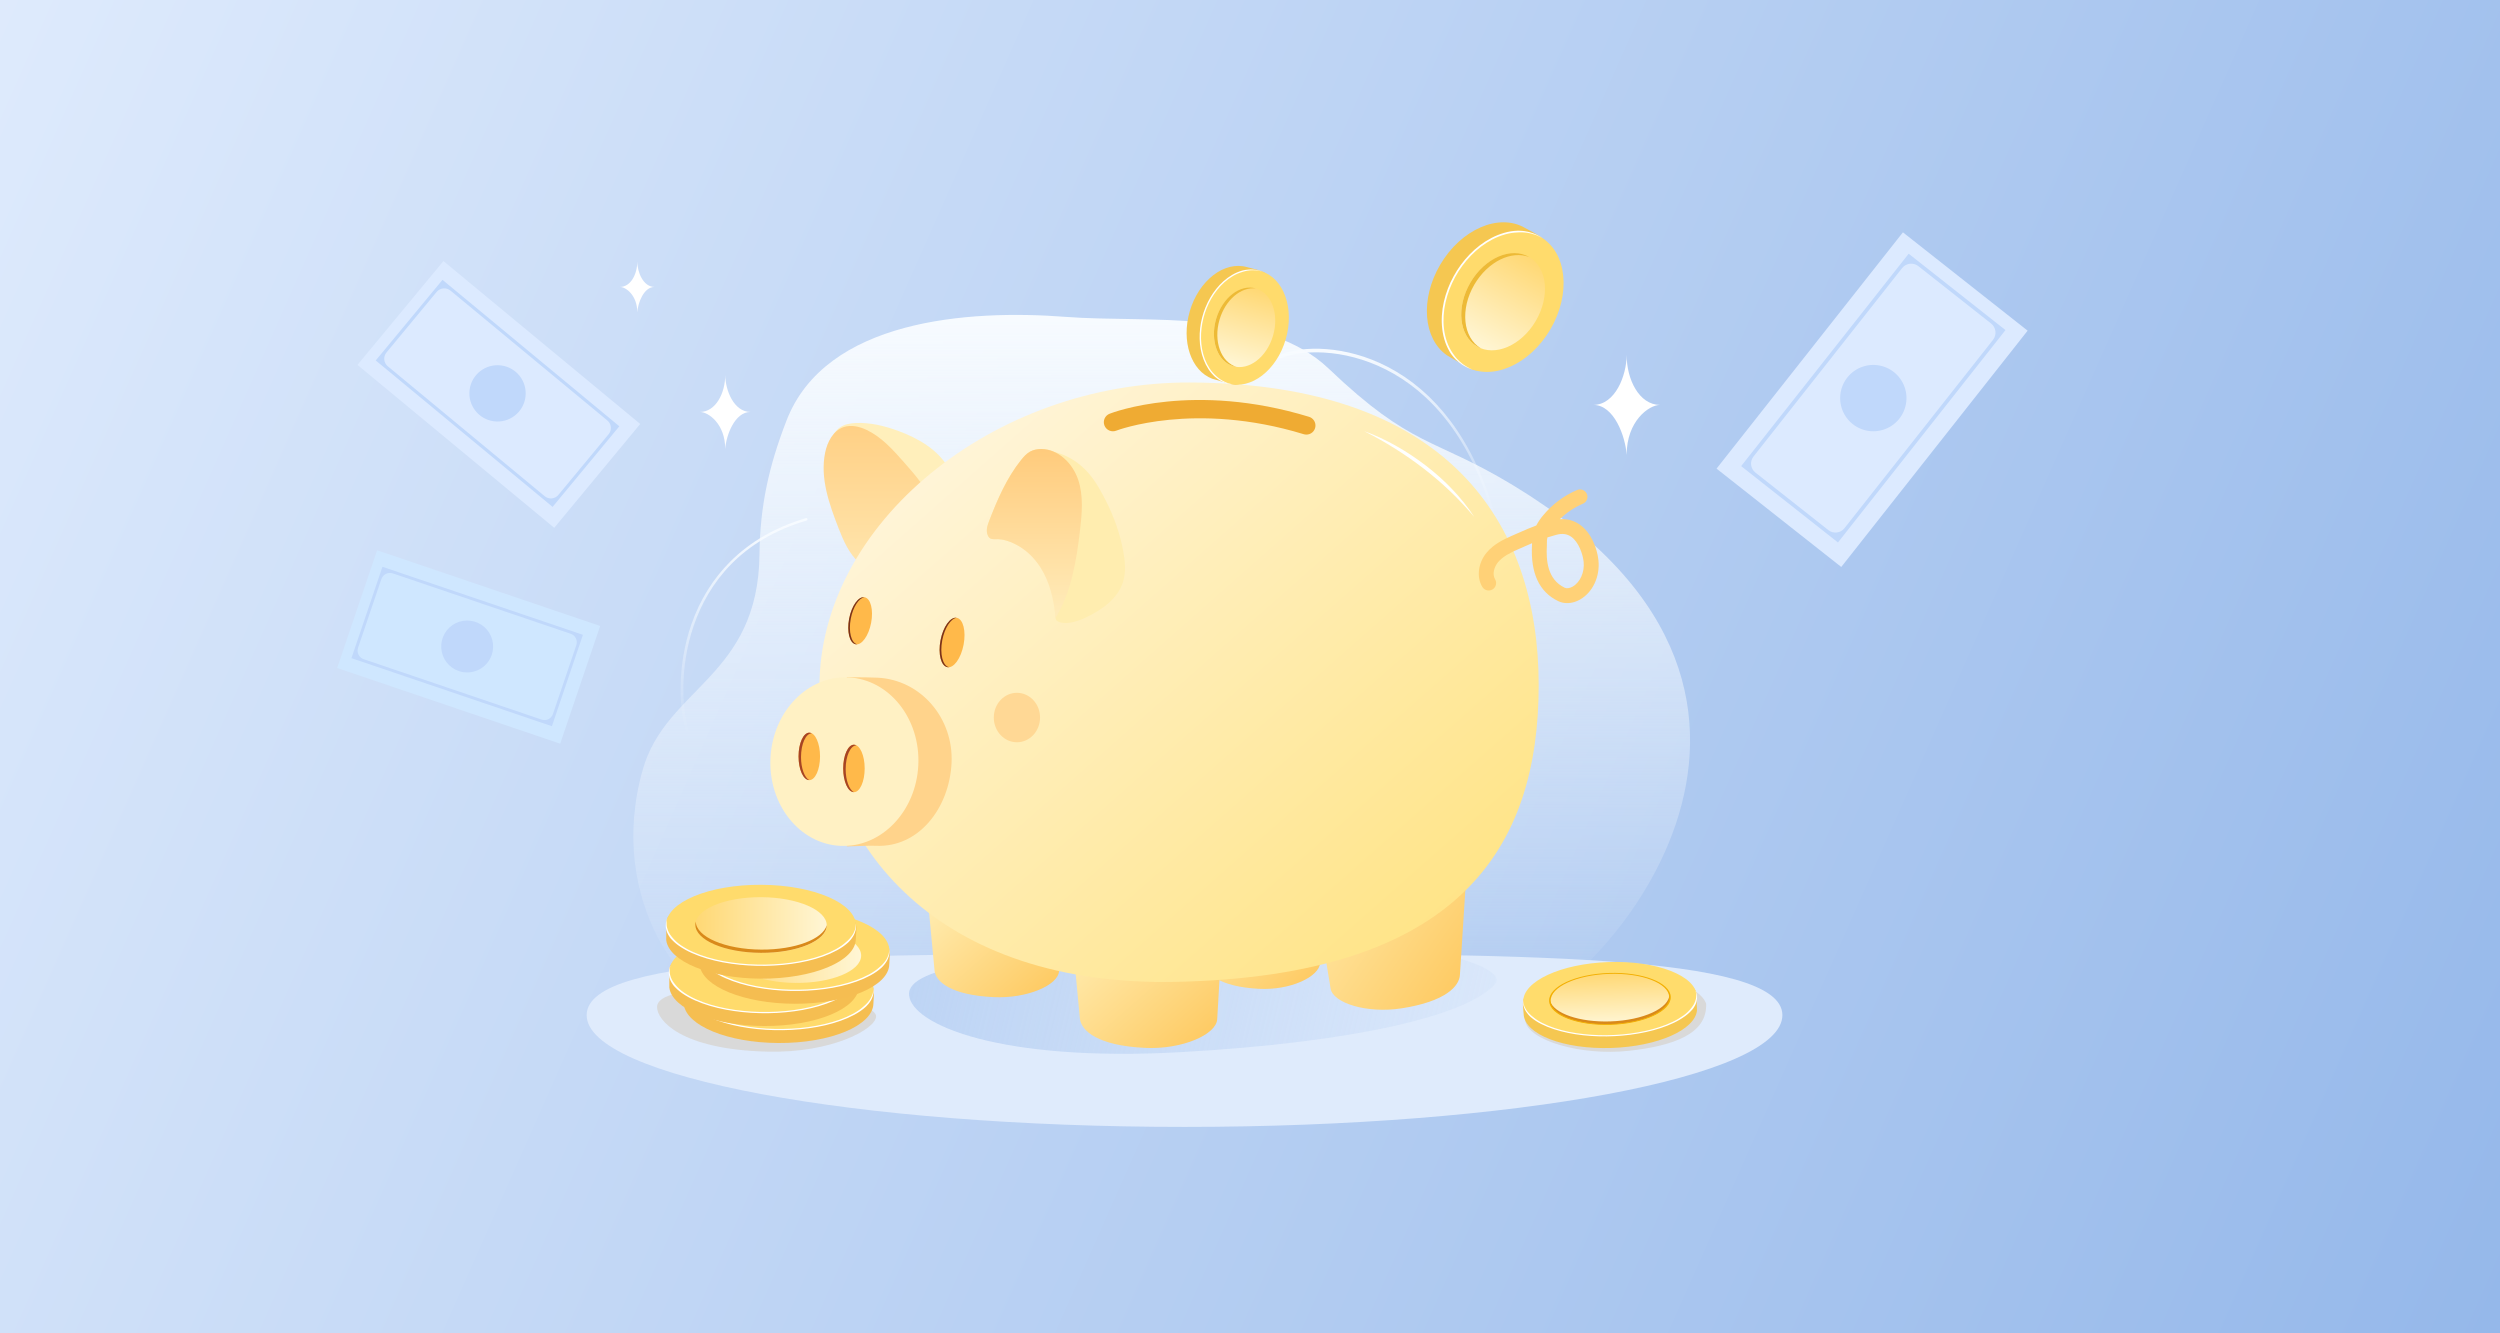 <svg width="375" height="200" viewBox="0 0 375 200" fill="none" xmlns="http://www.w3.org/2000/svg">
<rect width="375" height="200" fill="url(#paint0_linear_1102_3909)"/>
<path d="M276.188 85.046L257.483 70.293L277.151 45.356L277.151 45.355L285.439 34.849L304.143 49.601L288.67 69.22L276.188 85.046Z" fill="#DCEAFF"/>
<path d="M275.694 81.37L261.173 69.916L286.301 38.058L300.822 49.512L275.694 81.37ZM263.304 70.879L274.257 79.517C274.434 79.657 274.637 79.76 274.853 79.821C275.07 79.882 275.297 79.9 275.52 79.874C275.744 79.847 275.96 79.777 276.156 79.667C276.353 79.557 276.526 79.409 276.665 79.232L298.954 50.975C299.24 50.612 299.37 50.149 299.315 49.69C299.261 49.23 299.026 48.811 298.663 48.525L287.754 39.922C287.576 39.781 287.371 39.677 287.153 39.615C286.934 39.553 286.705 39.535 286.479 39.562C286.253 39.588 286.035 39.659 285.837 39.77C285.638 39.881 285.464 40.03 285.323 40.209L263.022 68.484C262.742 68.839 262.614 69.291 262.667 69.74C262.72 70.189 262.949 70.599 263.304 70.879Z" fill="#C0D8FB"/>
<path d="M277.09 56.633C277.7 55.861 278.524 55.286 279.461 54.982C280.397 54.678 281.402 54.659 282.349 54.926C283.296 55.194 284.142 55.736 284.781 56.484C285.42 57.233 285.823 58.154 285.938 59.131C286.054 60.109 285.877 61.098 285.43 61.975C284.983 62.852 284.286 63.576 283.427 64.057C282.568 64.537 281.586 64.753 280.605 64.675C279.624 64.598 278.688 64.231 277.915 63.621C276.879 62.804 276.21 61.609 276.055 60.298C275.901 58.988 276.273 57.669 277.09 56.633Z" fill="#C0D8FB"/>
<path d="M96.031 63.596L83.135 79.172L62.37 61.98L62.369 61.979L53.62 54.736L66.515 39.16L82.852 52.685L96.031 63.596Z" fill="#DCEAFF"/>
<path d="M92.901 63.941L82.889 76.033L56.36 54.069L66.373 41.976L92.901 63.941ZM83.75 74.244L91.3 65.125C91.422 64.978 91.514 64.808 91.57 64.626C91.627 64.443 91.646 64.251 91.629 64.061C91.611 63.871 91.555 63.686 91.466 63.517C91.377 63.348 91.255 63.198 91.108 63.077L67.577 43.594C67.274 43.344 66.884 43.224 66.493 43.261C66.102 43.298 65.742 43.488 65.491 43.791L57.971 52.874C57.848 53.023 57.755 53.194 57.699 53.378C57.642 53.563 57.622 53.756 57.64 53.948C57.658 54.141 57.714 54.327 57.804 54.498C57.894 54.668 58.017 54.819 58.166 54.942L81.711 74.436C82.007 74.681 82.388 74.798 82.77 74.762C83.152 74.726 83.505 74.54 83.75 74.244Z" fill="#C0D8FB"/>
<path d="M78.82 59.546C79.119 57.233 77.486 55.115 75.172 54.816C72.859 54.517 70.741 56.151 70.442 58.464C70.144 60.777 71.777 62.895 74.09 63.194C76.403 63.492 78.521 61.859 78.82 59.546Z" fill="#C0D8FB"/>
<path d="M90.021 93.898L84.029 111.554L60.491 103.566L60.49 103.566L50.573 100.2L56.564 82.544L75.083 88.829L90.021 93.898Z" fill="#CFE7FF"/>
<path d="M87.438 95.223L82.787 108.93L52.716 98.725L57.367 85.018L87.438 95.223ZM82.939 107.107L86.449 96.771C86.506 96.604 86.529 96.427 86.517 96.252C86.506 96.076 86.46 95.904 86.382 95.746C86.304 95.588 86.195 95.447 86.063 95.331C85.93 95.215 85.776 95.126 85.61 95.069L58.936 86.015C58.766 85.957 58.586 85.933 58.407 85.945C58.228 85.957 58.053 86.004 57.892 86.083C57.732 86.162 57.588 86.273 57.47 86.408C57.352 86.543 57.261 86.699 57.203 86.869L53.71 97.165C53.652 97.333 53.629 97.511 53.641 97.689C53.652 97.866 53.699 98.04 53.777 98.199C53.856 98.359 53.965 98.501 54.099 98.618C54.233 98.736 54.388 98.825 54.557 98.882L81.246 107.94C81.581 108.054 81.948 108.03 82.265 107.874C82.583 107.718 82.825 107.442 82.939 107.107Z" fill="#C0D8FB"/>
<path d="M68.825 100.662C68.096 100.415 67.456 99.957 66.987 99.346C66.517 98.735 66.24 97.999 66.189 97.23C66.138 96.462 66.317 95.695 66.701 95.028C67.086 94.361 67.66 93.822 68.351 93.481C69.042 93.14 69.818 93.012 70.582 93.112C71.346 93.212 72.062 93.537 72.642 94.044C73.221 94.552 73.637 95.22 73.837 95.964C74.036 96.708 74.011 97.495 73.763 98.224C73.599 98.709 73.341 99.156 73.004 99.54C72.667 99.925 72.258 100.24 71.799 100.466C71.341 100.692 70.842 100.826 70.332 100.86C69.822 100.893 69.31 100.826 68.825 100.662Z" fill="#C0D8FB"/>
<path d="M224.507 78.34C224.505 78.326 224.502 78.312 224.499 78.299C222.946 72.266 220.591 67.138 217.501 63.059C214.866 59.577 211.717 56.875 208.14 55.022C201.861 51.768 195.363 51.807 191.987 53.221C191.895 53.259 191.85 53.403 191.885 53.542C191.92 53.681 192.024 53.763 192.113 53.725C198.058 51.238 217.488 52.495 224.167 78.44C224.203 78.58 224.306 78.661 224.396 78.623C224.481 78.586 224.526 78.466 224.507 78.34Z" fill="url(#paint1_linear_1102_3909)"/>
<path d="M214.781 81.41C214.779 81.4 214.777 81.39 214.774 81.381C213.445 77.129 211.169 73.527 208.01 70.675C205.317 68.243 202.003 66.366 198.162 65.096C191.416 62.866 184.217 62.969 180.383 64.011C180.359 64.017 180.336 64.028 180.316 64.042C180.297 64.057 180.28 64.076 180.268 64.097C180.255 64.118 180.247 64.142 180.244 64.166C180.241 64.191 180.243 64.216 180.249 64.24C180.266 64.288 180.3 64.328 180.346 64.352C180.391 64.375 180.444 64.38 180.493 64.366C187.239 62.54 208.681 63.201 214.398 81.486C214.414 81.534 214.449 81.574 214.494 81.598C214.54 81.621 214.592 81.626 214.641 81.612C214.686 81.602 214.724 81.575 214.75 81.538C214.776 81.5 214.787 81.455 214.781 81.41Z" fill="url(#paint2_linear_1102_3909)"/>
<path d="M120.901 77.723C120.89 77.725 120.88 77.727 120.87 77.73C116.322 79.071 112.497 81.274 109.504 84.276C106.952 86.836 105.013 89.956 103.743 93.55C101.512 99.862 101.808 106.534 103.026 110.062C103.045 110.11 103.082 110.148 103.128 110.17C103.175 110.192 103.227 110.196 103.276 110.18C103.3 110.174 103.323 110.164 103.343 110.149C103.362 110.134 103.379 110.115 103.391 110.094C103.403 110.073 103.411 110.049 103.414 110.024C103.417 110 103.414 109.975 103.407 109.952C101.263 103.743 101.429 83.844 120.991 78.079C121.015 78.073 121.037 78.062 121.057 78.047C121.076 78.032 121.093 78.014 121.105 77.992C121.117 77.971 121.125 77.947 121.127 77.923C121.13 77.898 121.128 77.874 121.12 77.85C121.104 77.807 121.073 77.771 121.033 77.748C120.993 77.724 120.946 77.716 120.901 77.723Z" fill="url(#paint3_linear_1102_3909)"/>
<path d="M228.094 151.161C237.968 149.828 280.632 105.255 226.952 72.787C214.981 65.546 211.874 67.295 199.322 55.31C189.783 46.202 172.09 48.475 159.881 47.532C145.174 46.396 123.84 47.944 117.977 63.08C115.298 69.997 114 75.966 113.924 83.163C113.726 101.555 99.892 103.152 96.409 115.464C90.809 135.255 103.201 150.787 110.87 151.148C118.028 151.482 220.526 152.022 228.094 151.161Z" fill="url(#paint4_linear_1102_3909)"/>
<g filter="url(#filter0_d_1102_3909)">
<path d="M88 150.27C88 141.009 127.943 141.059 177.471 141.059C226.999 141.059 267.358 141.009 267.358 150.27C267.358 159.53 227.207 167.037 177.679 167.037C128.151 167.037 88 159.528 88 150.27Z" fill="#DFEBFC"/>
</g>
<path d="M136.36 149.26C135.981 144.814 151.158 143.305 177.471 141.059C203.784 138.813 227.236 144.182 224.241 147.623C220.195 152.266 203.528 156.34 177.158 157.821C150.052 159.344 136.74 153.706 136.36 149.26Z" fill="url(#paint5_radial_1102_3909)"/>
<path d="M140.31 76.109C140.468 75.921 140.543 75.68 140.622 75.447C140.988 74.38 141.518 73.377 142.193 72.473C142.341 72.274 142.499 72.073 142.585 71.845C142.794 71.279 142.537 70.653 142.231 70.133C140.626 67.393 137.682 65.714 134.7 64.624C132.68 63.886 130.546 63.358 128.397 63.449C127.545 63.486 126.663 63.633 125.968 64.126C125.274 64.62 124.846 65.406 124.637 66.226C124.428 67.045 124.422 67.902 124.441 68.747C124.498 71.16 124.763 73.607 125.689 75.835C125.94 76.439 126.245 77.034 126.705 77.501C127.164 77.968 127.797 78.294 128.451 78.265C129.115 78.234 129.707 77.854 130.285 77.532C131.9 76.644 133.694 76.132 135.534 76.033C136.405 75.985 137.321 75.996 138.173 76.198C138.854 76.357 139.751 76.777 140.31 76.109Z" fill="#FFEFBB"/>
<path d="M133.172 78.321C130.906 79.649 130.179 81.609 128.804 84.339C127.363 83.037 126.515 81.112 125.811 79.302C124.388 75.641 122.977 71.716 123.776 67.871C124.108 66.272 124.971 64.617 126.51 64.075C127.648 63.676 128.921 63.977 130.009 64.496C132.24 65.561 133.939 67.464 135.575 69.315C136.441 70.295 137.308 71.279 138.081 72.335C138.643 73.101 140.387 74.96 140.314 75.965C140.238 77.016 137.933 76.492 137.034 76.633C135.626 76.855 134.405 77.598 133.172 78.321Z" fill="url(#paint6_linear_1102_3909)"/>
<path d="M171.74 157.182C164.663 156.84 162.26 154.64 161.992 152.876L160.68 138.976C160.68 138.116 162.69 138.063 163.551 138.063H181.017C181.878 138.063 183.349 138.732 183.349 139.593L182.58 152.876C182.458 155.19 177.3 157.452 171.74 157.182Z" fill="url(#paint7_linear_1102_3909)"/>
<path d="M210.232 151.251C216.867 150.224 218.913 147.91 218.989 146.22L220.545 121.881C220.459 121.07 217.059 119.256 216.248 119.342L199.581 134.159C198.77 134.245 197.45 135.022 197.536 135.833L199.59 148.276C199.932 150.444 205.018 152.062 210.232 151.251Z" fill="url(#paint8_linear_1102_3909)"/>
<path d="M149.029 149.57C142.613 149.259 140.433 147.266 140.191 145.666L139 133.063C139 132.283 140.827 132.238 141.604 132.238H157.442C158.223 132.238 159.554 132.844 159.554 133.624L158.853 145.668C158.747 147.764 154.07 149.815 149.029 149.57Z" fill="url(#paint9_linear_1102_3909)"/>
<path d="M188.849 148.322C182.862 148.01 180.827 146.017 180.601 144.417L179.49 131.815C179.49 131.034 181.192 130.989 181.92 130.989H196.699C197.427 130.989 198.672 131.595 198.672 132.375L198.018 144.419C197.916 146.514 193.553 148.569 188.849 148.322Z" fill="url(#paint10_linear_1102_3909)"/>
<path d="M230.802 102.761C230.802 127.212 218.897 146.413 176.301 147.28C141.274 147.994 122.915 127.46 122.915 103.01C122.915 78.56 148.987 57.28 178.471 57.374C217.099 57.498 230.802 78.312 230.802 102.761Z" fill="url(#paint11_linear_1102_3909)"/>
<path d="M152.538 111.34C154.454 111.34 156.008 109.679 156.008 107.63C156.008 105.581 154.454 103.92 152.538 103.92C150.622 103.92 149.069 105.581 149.069 107.63C149.069 109.679 150.622 111.34 152.538 111.34Z" fill="#FFD895"/>
<path d="M131.646 101.654C130.925 101.619 128.957 101.568 127.022 101.583V126.966C128.664 126.937 130.296 126.816 131.36 126.868C137.81 127.182 142.404 121.208 142.733 114.453C143.063 107.699 138.097 101.969 131.646 101.654Z" fill="#FFD38B"/>
<path d="M168.491 82.689C168.009 80.067 167.109 77.54 165.905 75.16C165.163 73.689 164.358 72.211 163.269 70.96C161.932 69.424 160.13 68.256 158.157 67.795C157.545 67.51 156.88 67.359 156.206 67.35C155.622 67.346 155.029 67.456 154.518 67.737C153.977 68.037 153.555 68.511 153.168 68.993C150.896 71.836 149.466 75.257 148.179 78.652C148 79.106 147.969 79.604 148.09 80.076C148.371 81.104 149.06 80.835 149.771 80.876C150.596 80.922 151.39 81.184 152.139 81.544C153.737 82.316 155.266 83.324 156.274 84.779C158.983 88.694 158.302 92.56 158.295 92.485C158.295 92.485 158.329 93.003 158.548 93.136C159.727 93.856 161.611 93.223 162.839 92.645C165.258 91.508 167.675 89.819 168.463 87.266C168.917 85.794 168.77 84.2 168.491 82.689Z" fill="#FFEDAF"/>
<path d="M195.957 65.187C195.822 65.188 195.687 65.169 195.557 65.13C179.17 60.119 167.553 64.554 167.437 64.599C167.1 64.732 166.725 64.725 166.393 64.58C166.061 64.436 165.801 64.165 165.668 63.829C165.536 63.492 165.543 63.117 165.687 62.785C165.832 62.453 166.102 62.192 166.439 62.06C166.946 61.861 179.067 57.235 196.355 62.521C196.668 62.617 196.936 62.821 197.111 63.098C197.285 63.374 197.355 63.704 197.306 64.028C197.258 64.351 197.095 64.647 196.847 64.86C196.599 65.073 196.283 65.191 195.956 65.19L195.957 65.187Z" fill="#EFAB33"/>
<path d="M236.251 90.269C235.389 90.557 234.497 90.532 233.757 90.181C230.903 88.823 229.573 86.001 229.798 81.79C229.804 81.679 229.809 81.593 229.809 81.535L229.806 81.481C229.443 81.636 229.064 81.804 228.643 81.989C228.353 82.117 228.046 82.252 227.716 82.396C226.651 82.859 225.452 83.43 224.705 84.332C224.134 85.021 223.798 86.118 224.258 86.884C224.333 87.009 224.383 87.149 224.405 87.293C224.427 87.438 224.42 87.586 224.384 87.728C224.349 87.871 224.286 88.004 224.199 88.122C224.111 88.24 224.002 88.34 223.876 88.415C223.751 88.491 223.612 88.541 223.467 88.562C223.322 88.584 223.174 88.577 223.032 88.542C222.89 88.506 222.756 88.443 222.638 88.356C222.52 88.269 222.42 88.159 222.345 88.034C221.452 86.55 221.717 84.441 222.986 82.908C224.047 81.627 225.524 80.915 226.824 80.349C227.152 80.207 227.456 80.073 227.743 79.946C228.737 79.508 229.544 79.153 230.44 78.824C230.723 78.294 231.06 77.794 231.446 77.334C232.821 75.665 234.577 74.35 236.566 73.501C236.701 73.444 236.846 73.414 236.992 73.412C237.139 73.411 237.284 73.439 237.42 73.493C237.556 73.548 237.68 73.629 237.785 73.732C237.889 73.835 237.973 73.957 238.03 74.092C238.087 74.227 238.118 74.372 238.119 74.518C238.12 74.665 238.093 74.811 238.038 74.947C237.983 75.082 237.902 75.206 237.799 75.311C237.697 75.416 237.575 75.499 237.44 75.556C236.148 76.107 234.971 76.895 233.97 77.879C235.047 77.802 236.05 78.065 236.915 78.657C238.719 79.893 239.577 82.31 239.762 84.007C240.032 86.47 238.915 88.859 236.981 89.947C236.749 90.077 236.504 90.185 236.251 90.269ZM232.118 80.61C232.047 80.863 232.02 81.127 232.036 81.39C232.044 81.564 232.041 81.738 232.027 81.911C231.916 83.993 232.074 86.907 234.716 88.165C235.002 88.302 235.463 88.238 235.885 87.999C237.032 87.352 237.715 85.809 237.543 84.247C237.429 83.179 236.827 81.299 235.654 80.495C235.044 80.078 234.33 79.986 233.47 80.216C232.969 80.349 232.524 80.479 232.118 80.61Z" fill="#FFD177"/>
<path d="M130.668 93.433C131.041 91.484 130.605 89.764 129.694 89.59C128.784 89.416 127.744 90.854 127.371 92.802C126.999 94.75 127.434 96.471 128.345 96.645C129.255 96.819 130.295 95.381 130.668 93.433Z" fill="#FFB94A"/>
<path d="M128.592 96.639C127.682 96.468 127.246 94.745 127.618 92.796C127.955 91.038 128.835 89.699 129.673 89.583C128.768 89.434 127.741 90.863 127.371 92.796C126.998 94.745 127.434 96.465 128.341 96.639C128.43 96.654 128.521 96.654 128.61 96.639C128.606 96.64 128.599 96.641 128.592 96.639Z" fill="#7A321B"/>
<path d="M144.539 96.707C144.93 94.662 144.473 92.856 143.517 92.673C142.562 92.491 141.47 94 141.079 96.045C140.688 98.09 141.145 99.897 142.101 100.079C143.056 100.262 144.148 98.752 144.539 96.707Z" fill="#FFB94A"/>
<path d="M142.36 100.074C141.404 99.891 140.947 98.085 141.338 96.04C141.691 94.194 142.615 92.786 143.494 92.666C142.544 92.51 141.466 94.01 141.077 96.04C140.686 98.085 141.144 99.891 142.099 100.074C142.194 100.089 142.29 100.089 142.385 100.074C142.374 100.074 142.367 100.075 142.36 100.074Z" fill="#7A321B"/>
<path d="M137.746 114.783C138.086 107.806 133.398 101.908 127.274 101.609C121.151 101.311 115.911 106.725 115.571 113.703C115.231 120.68 119.919 126.578 126.043 126.877C132.166 127.175 137.406 121.761 137.746 114.783Z" fill="#FFF1C4"/>
<path d="M121.394 117.021C122.284 117.021 123.006 115.427 123.006 113.46C123.006 111.493 122.284 109.899 121.394 109.899C120.503 109.899 119.782 111.493 119.782 113.46C119.782 115.427 120.503 117.021 121.394 117.021Z" fill="#FFB94A"/>
<path d="M120.153 113.562C120.153 111.595 120.875 110 121.765 110H121.771C121.656 109.935 121.526 109.9 121.394 109.897C120.503 109.897 119.781 111.492 119.781 113.459C119.781 115.425 120.5 117.012 121.388 117.019C120.68 116.644 120.153 115.241 120.153 113.562Z" fill="#A64424"/>
<path d="M128.09 118.827C128.98 118.827 129.702 117.233 129.702 115.266C129.702 113.299 128.98 111.705 128.09 111.705C127.199 111.705 126.478 113.299 126.478 115.266C126.478 117.233 127.199 118.827 128.09 118.827Z" fill="#FFB94A"/>
<path d="M126.85 115.368C126.85 113.401 127.571 111.807 128.462 111.807H128.468C128.352 111.742 128.222 111.706 128.09 111.704C127.2 111.704 126.478 113.299 126.478 115.265C126.478 117.232 127.196 118.819 128.084 118.826C127.376 118.451 126.85 117.047 126.85 115.368Z" fill="#A64424"/>
<path d="M156.044 85.081C157.492 87.338 158.109 90.04 158.316 92.714C160.71 88.793 161.467 84.111 162.003 79.548C162.301 77.009 162.537 74.373 161.723 71.95C160.909 69.527 158.762 67.367 156.206 67.35C155.622 67.346 155.029 67.456 154.518 67.737C153.977 68.037 153.555 68.511 153.168 68.993C151.027 71.671 149.635 74.862 148.404 78.062C148.154 78.71 147.907 79.416 148.093 80.087C148.375 81.103 149.063 80.835 149.771 80.874C150.597 80.92 151.391 81.183 152.139 81.543C153.74 82.317 155.089 83.592 156.044 85.081Z" fill="url(#paint12_linear_1102_3909)"/>
<path d="M204.649 64.691C205.488 64.969 206.299 65.322 207.103 65.692C207.908 66.063 208.689 66.476 209.458 66.913C209.65 67.023 209.844 67.13 210.034 67.244C210.224 67.357 210.414 67.472 210.602 67.586L211.165 67.939L211.722 68.3C212.461 68.79 213.18 69.308 213.884 69.846C214.589 70.383 215.266 70.955 215.929 71.543C216.255 71.844 216.587 72.137 216.9 72.45C217.058 72.606 217.219 72.757 217.374 72.915L217.836 73.394C217.992 73.551 218.138 73.717 218.289 73.879C218.439 74.042 218.591 74.202 218.733 74.372C219.019 74.71 219.312 75.042 219.585 75.391C220.14 76.079 220.655 76.799 221.138 77.537C220.556 76.872 219.99 76.201 219.38 75.567C218.786 74.922 218.162 74.305 217.532 73.697C216.902 73.089 216.247 72.508 215.585 71.935C215.249 71.656 214.919 71.364 214.576 71.097C214.239 70.818 213.891 70.55 213.548 70.281C212.16 69.216 210.724 68.21 209.239 67.279C208.869 67.044 208.493 66.819 208.118 66.594C207.93 66.48 207.74 66.371 207.551 66.259L206.981 65.932C206.215 65.497 205.441 65.081 204.649 64.691Z" fill="white"/>
<path d="M108.782 67.348C108.795 63.597 106.26 61.793 105 61.793C107.372 61.786 108.795 58.939 108.782 56.237C108.795 58.552 110.088 61.786 112.564 61.793C110.218 61.786 108.924 65.278 108.782 67.348Z" fill="white"/>
<path d="M95.59 46.846C95.598 44.278 93.863 43.042 93 43.042C94.624 43.037 95.598 41.089 95.59 39.237C95.598 40.823 96.484 43.037 98.18 43.042C96.573 43.036 95.687 45.427 95.59 46.846Z" fill="white"/>
<path d="M244 68.237C243.984 63.173 247.334 60.738 249 60.738C245.864 60.728 243.984 56.886 244 53.237C243.984 56.362 242.273 60.728 239 60.738C242.103 60.725 243.812 65.441 244 68.237Z" fill="white"/>
<path d="M131.414 152.445C131.414 154.342 124.787 157.982 115.106 157.748C102.012 157.426 98.56 152.976 98.56 151.08C98.56 149.184 102.453 148.268 112.137 148.268C121.82 148.268 131.414 150.549 131.414 152.445Z" fill="#D9D9D9"/>
<path d="M102.59 147.789C102.625 147.617 102.69 147.452 102.781 147.301C104.342 144.874 110.649 144.337 116.816 144.37C122.908 144.403 128.922 145.353 130.762 147.698C131.308 148.393 131.018 149.737 131.014 150.487C130.997 153.823 124.611 156.494 116.751 156.452C109.16 156.412 102.974 153.856 102.574 150.677L102.59 147.789Z" fill="#F5BE51"/>
<path d="M131.027 148.489C131.045 145.152 124.688 142.413 116.829 142.37C108.97 142.328 102.584 144.998 102.566 148.335C102.547 151.671 108.904 154.41 116.764 154.453C124.623 154.495 131.009 151.825 131.027 148.489Z" fill="#FFDB6C"/>
<g opacity="0.54">
<path d="M120.18 142.544C121.199 142.652 122.212 142.815 123.214 143.033L103.903 150.903C103.449 150.489 103.101 150.051 102.875 149.595L120.18 142.544Z" fill="white"/>
</g>
<g opacity="0.54">
<path d="M116.825 142.357C117.326 142.359 117.821 142.373 118.309 142.397L102.604 148.797C102.554 148.518 102.55 148.234 102.592 147.954L116.325 142.36C116.492 142.357 116.658 142.355 116.825 142.357Z" fill="white"/>
</g>
<path d="M126.783 149.263C126.806 146.953 122.414 145.037 116.973 144.982C111.531 144.928 107.102 146.756 107.078 149.066C107.055 151.376 111.448 153.292 116.889 153.347C122.33 153.401 126.76 151.573 126.783 149.263Z" fill="#FFBF00"/>
<path d="M116.839 152.092C121.898 152.118 126.074 150.522 126.646 148.442C126.646 148.442 126.646 148.448 126.646 148.45C126.634 150.76 122.213 152.609 116.771 152.58C111.33 152.551 106.929 150.655 106.942 148.345C106.943 148.183 106.965 148.021 107.009 147.865C107.007 150.171 111.403 152.062 116.839 152.092Z" fill="#D9891A"/>
<path d="M116.817 144.14C122.321 144.169 126.789 146.103 126.776 148.451C126.764 150.799 122.275 152.684 116.771 152.655C111.267 152.626 106.8 150.692 106.812 148.344C106.824 145.997 111.313 144.111 116.817 144.14ZM116.817 144.29C111.456 144.262 107.085 146.081 107.073 148.343C107.061 150.605 111.411 152.473 116.776 152.502C122.142 152.53 126.508 150.711 126.52 148.446C126.532 146.182 122.177 144.319 116.816 144.29H116.817Z" fill="#F2AE00"/>
<path d="M102.767 147.313C102.656 147.547 102.577 147.794 102.532 148.049C102.51 148.173 102.499 148.299 102.501 148.425V148.614C102.501 148.676 102.515 148.739 102.521 148.803C102.553 149.06 102.62 149.312 102.72 149.552C102.748 149.613 102.777 149.674 102.808 149.735C102.836 149.798 102.868 149.858 102.903 149.917C102.973 150.041 103.051 150.16 103.135 150.274C103.179 150.331 103.223 150.388 103.27 150.445L103.427 150.613C103.527 150.727 103.647 150.833 103.76 150.942C103.817 150.999 103.88 151.048 103.942 151.101L104.129 151.257L104.33 151.408L104.431 151.483L104.481 151.521L104.535 151.557C105.132 151.963 105.766 152.314 106.428 152.605C107.812 153.223 109.396 153.681 111.044 153.995C112.731 154.308 114.441 154.484 116.157 154.52C117.024 154.541 117.892 154.527 118.755 154.48C119.618 154.434 120.475 154.354 121.318 154.239C123.004 154.011 124.638 153.638 126.113 153.11C126.825 152.859 127.516 152.554 128.181 152.197C128.814 151.854 129.385 151.465 129.848 151.037L130.013 150.873C130.064 150.816 130.112 150.759 130.162 150.702L130.239 150.623L130.275 150.581L130.308 150.538L130.437 150.367C130.48 150.31 130.519 150.251 130.555 150.19L130.665 150.013L130.752 149.824C130.784 149.765 130.811 149.705 130.835 149.642C130.885 149.522 130.926 149.398 130.958 149.272C130.973 149.21 130.99 149.148 131.003 149.086L131.029 148.898C131.043 148.774 131.048 148.648 131.043 148.523V148.476C131.043 148.46 131.043 148.445 131.039 148.429L131.027 148.336L131.006 148.149V148.336V148.429C131.006 148.445 131.006 148.46 131.006 148.476L131 148.522C130.989 148.647 130.969 148.771 130.939 148.893L130.896 149.077C130.876 149.137 130.853 149.198 130.832 149.258C130.787 149.381 130.734 149.5 130.674 149.616C130.644 149.677 130.611 149.735 130.574 149.791L130.467 149.962L130.342 150.134C130.302 150.192 130.258 150.248 130.211 150.301L130.068 150.465L130.032 150.506L129.993 150.546L129.913 150.625C129.858 150.678 129.807 150.731 129.752 150.783L129.576 150.935C129.462 151.039 129.337 151.137 129.219 151.238C129.162 151.289 129.093 151.335 129.028 151.384L128.832 151.527L128.622 151.665C128.551 151.71 128.485 151.758 128.409 151.8L128.184 151.936L128.072 152.002C128.035 152.023 127.995 152.044 127.958 152.064C127.31 152.412 126.636 152.71 125.942 152.955C124.499 153.468 122.896 153.835 121.241 154.061C120.412 154.175 119.57 154.253 118.722 154.298C117.873 154.344 117.019 154.359 116.167 154.337C114.481 154.303 112.801 154.131 111.144 153.823C109.524 153.516 107.975 153.066 106.625 152.463C105.981 152.179 105.363 151.837 104.781 151.44C104.271 151.097 103.815 150.677 103.431 150.197C103.34 150.089 103.255 149.977 103.175 149.861C103.135 149.806 103.099 149.749 103.066 149.69C103.032 149.633 102.996 149.575 102.963 149.515C102.845 149.286 102.755 149.044 102.696 148.794C102.682 148.733 102.665 148.672 102.656 148.61L102.636 148.425C102.62 148.302 102.616 148.178 102.624 148.054C102.637 147.802 102.685 147.552 102.767 147.313Z" fill="white"/>
<path d="M100.411 145.24C100.447 145.068 100.512 144.903 100.604 144.752C102.164 142.325 108.471 141.788 114.638 141.821C120.73 141.854 126.744 142.804 128.584 145.148C129.129 145.844 128.841 147.188 128.837 147.938C128.819 151.274 122.433 153.945 114.574 153.903C106.982 153.863 100.796 151.308 100.396 148.128L100.411 145.24Z" fill="#F5BE51"/>
<path d="M128.85 145.939C128.868 142.603 122.511 139.864 114.652 139.821C106.792 139.779 100.406 142.449 100.388 145.785C100.37 149.122 106.727 151.861 114.586 151.903C122.446 151.946 128.832 149.276 128.85 145.939Z" fill="#FFDB6C"/>
<path d="M100.589 144.764C100.478 144.998 100.399 145.245 100.354 145.5C100.332 145.624 100.322 145.75 100.323 145.876V146.064C100.323 146.128 100.336 146.19 100.342 146.253C100.375 146.511 100.442 146.763 100.542 147.002C100.569 147.064 100.599 147.124 100.63 147.186C100.658 147.248 100.689 147.309 100.725 147.368C100.795 147.492 100.872 147.611 100.957 147.725C101 147.782 101.044 147.842 101.092 147.899L101.248 148.067C101.349 148.181 101.469 148.287 101.582 148.396C101.639 148.453 101.702 148.502 101.764 148.554L101.951 148.711L102.152 148.862L102.253 148.937L102.303 148.974L102.357 149.01C102.954 149.417 103.588 149.768 104.25 150.058C105.634 150.677 107.215 151.134 108.866 151.448C110.553 151.762 112.263 151.938 113.978 151.974C114.845 151.995 115.714 151.981 116.576 151.934C117.439 151.887 118.297 151.808 119.14 151.693C120.825 151.464 122.46 151.092 123.934 150.563C124.646 150.313 125.337 150.007 126.002 149.65C126.635 149.308 127.206 148.919 127.669 148.49L127.834 148.327C127.885 148.269 127.933 148.212 127.983 148.155L128.057 148.071L128.093 148.029L128.126 147.985L128.255 147.814C128.298 147.758 128.337 147.699 128.373 147.638L128.482 147.46L128.573 147.279C128.605 147.22 128.633 147.159 128.656 147.096C128.706 146.976 128.747 146.852 128.779 146.725C128.794 146.664 128.811 146.602 128.825 146.539L128.85 146.352C128.864 146.227 128.869 146.102 128.865 145.977V145.93C128.865 145.914 128.861 145.898 128.86 145.883L128.849 145.789L128.827 145.603V145.789V145.883C128.827 145.898 128.827 145.914 128.827 145.929L128.821 145.976C128.81 146.101 128.79 146.225 128.761 146.346L128.717 146.53C128.697 146.591 128.674 146.651 128.652 146.712C128.608 146.835 128.556 146.954 128.495 147.07C128.466 147.13 128.432 147.189 128.396 147.245L128.289 147.419L128.164 147.59C128.123 147.649 128.079 147.704 128.032 147.757L127.889 147.921L127.853 147.962L127.813 148.002L127.733 148.082C127.68 148.134 127.628 148.187 127.573 148.239L127.397 148.392C127.283 148.496 127.159 148.593 127.04 148.694C126.983 148.746 126.914 148.792 126.849 148.84L126.652 148.984L126.443 149.121C126.372 149.166 126.306 149.214 126.231 149.258L126.008 149.388L125.897 149.454C125.86 149.475 125.82 149.496 125.783 149.516C125.135 149.864 124.461 150.162 123.766 150.407C122.323 150.924 120.721 151.287 119.065 151.513C118.237 151.627 117.395 151.705 116.546 151.751C115.698 151.797 114.844 151.808 113.992 151.79C112.306 151.755 110.626 151.583 108.969 151.276C107.349 150.968 105.8 150.518 104.45 149.916C103.806 149.633 103.19 149.292 102.608 148.897C102.098 148.553 101.643 148.134 101.258 147.654C101.167 147.546 101.082 147.434 101.003 147.317C100.963 147.263 100.927 147.205 100.894 147.146C100.859 147.089 100.823 147.032 100.791 146.971C100.672 146.743 100.582 146.501 100.523 146.251C100.51 146.189 100.492 146.128 100.483 146.067L100.463 145.882C100.447 145.759 100.444 145.635 100.452 145.511C100.462 145.257 100.508 145.005 100.589 144.764Z" fill="white"/>
<path d="M104.969 141.906C105.004 141.733 105.069 141.568 105.16 141.418C106.721 138.991 113.028 138.454 119.194 138.487C125.287 138.519 131.3 139.469 133.141 141.814C133.686 142.509 133.397 143.853 133.393 144.603C133.378 147.941 126.99 150.61 119.13 150.566C111.539 150.526 105.353 147.971 104.953 144.791L104.969 141.906Z" fill="#F5BD51"/>
<path d="M133.407 142.604C133.425 139.268 127.068 136.529 119.208 136.486C111.349 136.444 104.963 139.114 104.945 142.45C104.927 145.787 111.284 148.526 119.143 148.569C127.003 148.611 133.389 145.941 133.407 142.604Z" fill="#FFDB6C"/>
<g opacity="0.54">
<path d="M122.559 136.66C123.578 136.769 124.591 136.932 125.594 137.149L106.282 145.019C105.825 144.606 105.48 144.168 105.255 143.712L122.559 136.66Z" fill="white"/>
</g>
<g opacity="0.54">
<path d="M119.205 136.473C119.706 136.476 120.201 136.489 120.689 136.513L104.983 142.913C104.933 142.635 104.929 142.35 104.971 142.07L118.704 136.476C118.871 136.473 119.037 136.472 119.205 136.473Z" fill="white"/>
</g>
<path d="M129.174 143.352C129.197 141.042 124.804 139.126 119.363 139.071C113.922 139.017 109.492 140.845 109.469 143.155C109.446 145.465 113.838 147.381 119.279 147.436C124.721 147.49 129.15 145.662 129.174 143.352Z" fill="url(#paint13_linear_1102_3909)"/>
<path d="M105.145 141.429C105.035 141.663 104.956 141.911 104.911 142.166C104.889 142.289 104.878 142.415 104.879 142.541V142.73C104.879 142.793 104.893 142.856 104.899 142.919C104.932 143.176 104.999 143.428 105.099 143.668C105.126 143.729 105.156 143.79 105.187 143.851C105.214 143.914 105.246 143.975 105.281 144.034C105.351 144.157 105.429 144.276 105.514 144.39C105.557 144.448 105.601 144.505 105.648 144.562L105.805 144.73C105.905 144.844 106.026 144.949 106.139 145.058C106.196 145.115 106.259 145.164 106.32 145.217L106.507 145.374L106.708 145.525L106.809 145.599L106.86 145.637L106.913 145.673C107.511 146.08 108.145 146.43 108.807 146.721C110.191 147.339 111.775 147.797 113.423 148.111C115.11 148.425 116.82 148.6 118.536 148.637C119.402 148.658 120.27 148.643 121.133 148.597C121.995 148.55 122.853 148.47 123.697 148.355C125.382 148.127 127.017 147.755 128.491 147.226C129.203 146.975 129.895 146.67 130.559 146.313C131.192 145.97 131.763 145.582 132.226 145.153L132.391 144.989C132.442 144.932 132.49 144.875 132.54 144.818L132.614 144.734L132.65 144.691L132.683 144.648L132.812 144.477C132.855 144.42 132.895 144.362 132.93 144.3L133.04 144.123L133.13 143.941C133.162 143.882 133.19 143.821 133.214 143.759C133.263 143.638 133.304 143.514 133.336 143.388C133.351 143.327 133.368 143.264 133.382 143.202L133.407 143.014C133.421 142.89 133.426 142.764 133.422 142.639V142.592C133.422 142.576 133.419 142.561 133.417 142.546L133.406 142.452L133.384 142.265V142.452V142.546C133.384 142.561 133.384 142.576 133.384 142.592L133.379 142.639C133.367 142.764 133.347 142.887 133.318 143.009L133.274 143.193C133.254 143.253 133.231 143.314 133.21 143.374C133.166 143.497 133.113 143.617 133.052 143.732C133.023 143.793 132.989 143.851 132.953 143.908L132.846 144.079L132.721 144.25C132.68 144.308 132.636 144.364 132.589 144.417L132.446 144.581L132.411 144.622L132.371 144.662L132.291 144.742C132.237 144.794 132.186 144.847 132.13 144.899L131.954 145.051C131.843 145.155 131.716 145.253 131.598 145.354C131.541 145.405 131.472 145.452 131.406 145.5L131.21 145.643L131 145.781C130.929 145.826 130.863 145.874 130.788 145.917L130.566 146.048L130.452 146.114C130.414 146.135 130.374 146.155 130.337 146.176C129.689 146.524 129.015 146.822 128.321 147.066C126.878 147.583 125.275 147.947 123.62 148.173C122.792 148.287 121.949 148.364 121.101 148.411C120.253 148.457 119.398 148.47 118.546 148.449C116.861 148.414 115.181 148.243 113.523 147.936C111.903 147.627 110.355 147.178 109.005 146.575C108.361 146.293 107.744 145.952 107.163 145.556C106.652 145.213 106.197 144.794 105.813 144.313C105.722 144.206 105.636 144.094 105.557 143.977C105.517 143.922 105.481 143.865 105.448 143.806C105.414 143.749 105.378 143.692 105.345 143.631C105.227 143.403 105.137 143.161 105.078 142.91C105.064 142.849 105.047 142.788 105.038 142.727L105.017 142.542C105.002 142.419 104.998 142.295 105.006 142.171C105.018 141.918 105.065 141.669 105.145 141.429Z" fill="white"/>
<path d="M99.951 138.138C99.987 137.965 100.052 137.8 100.143 137.649C101.703 135.222 108.01 134.686 114.177 134.719C120.27 134.751 126.283 135.701 128.123 138.046C128.669 138.741 128.38 140.086 128.376 140.836C128.358 144.172 121.972 146.843 114.113 146.8C106.521 146.76 100.336 144.205 99.935 141.026L99.951 138.138Z" fill="#F5BE51"/>
<path d="M128.388 138.836C128.406 135.5 122.05 132.76 114.19 132.718C106.331 132.675 99.945 135.346 99.927 138.682C99.909 142.019 106.265 144.758 114.125 144.8C121.984 144.843 128.37 142.173 128.388 138.836Z" fill="#FFDB6C"/>
<path d="M124.01 138.812C124.022 136.502 119.622 134.606 114.18 134.576C108.739 134.547 104.318 136.396 104.305 138.705C104.293 141.015 108.694 142.911 114.135 142.941C119.576 142.97 123.997 141.122 124.01 138.812Z" fill="url(#paint14_linear_1102_3909)"/>
<path d="M114.199 142.44C119.258 142.467 123.434 140.871 124.006 138.79V138.798C123.994 141.108 119.573 142.957 114.131 142.928C108.69 142.899 104.292 141.003 104.303 138.694C104.305 138.532 104.328 138.37 104.371 138.214C104.369 140.52 108.766 142.411 114.199 142.44Z" fill="#D9891A"/>
<path d="M100.128 137.661C100.017 137.895 99.938 138.142 99.894 138.397C99.871 138.521 99.861 138.647 99.862 138.773V138.962C99.862 139.025 99.875 139.088 99.882 139.151C99.914 139.408 99.981 139.66 100.081 139.9C100.109 139.961 100.138 140.022 100.169 140.083C100.197 140.146 100.229 140.207 100.264 140.265C100.334 140.389 100.411 140.509 100.496 140.623C100.54 140.68 100.584 140.737 100.631 140.797L100.787 140.965C100.888 141.079 101.008 141.184 101.121 141.293C101.178 141.35 101.241 141.4 101.303 141.452L101.49 141.608L101.691 141.759L101.791 141.834L101.842 141.872L101.896 141.908C102.494 142.315 103.127 142.665 103.789 142.956C105.173 143.574 106.754 144.032 108.405 144.346C110.092 144.66 111.802 144.835 113.518 144.871C114.384 144.893 115.253 144.878 116.115 144.832C116.978 144.785 117.836 144.705 118.679 144.59C120.364 144.362 121.999 143.99 123.474 143.461C124.185 143.21 124.876 142.905 125.541 142.547C126.174 142.205 126.745 141.816 127.208 141.388L127.373 141.224C127.425 141.167 127.472 141.11 127.522 141.052L127.596 140.968L127.632 140.926L127.665 140.882L127.794 140.708C127.837 140.652 127.876 140.593 127.912 140.532L128.022 140.354L128.112 140.172C128.144 140.114 128.172 140.053 128.195 139.99C128.245 139.87 128.286 139.746 128.318 139.62C128.333 139.558 128.35 139.496 128.364 139.434L128.389 139.246C128.403 139.121 128.408 138.996 128.404 138.871V138.824C128.404 138.808 128.401 138.793 128.399 138.777L128.388 138.684L128.366 138.496V138.777C128.366 138.793 128.366 138.808 128.366 138.824L128.36 138.87C128.349 138.995 128.329 139.119 128.3 139.24L128.256 139.424C128.236 139.485 128.212 139.546 128.191 139.605C128.147 139.729 128.095 139.848 128.034 139.964C128.004 140.024 127.971 140.083 127.934 140.139L127.828 140.31L127.703 140.482C127.662 140.54 127.618 140.596 127.571 140.649L127.427 140.813L127.392 140.854L127.352 140.893L127.27 140.977C127.217 141.03 127.165 141.083 127.109 141.135L126.934 141.288C126.823 141.392 126.696 141.489 126.578 141.59C126.52 141.641 126.451 141.688 126.386 141.736L126.189 141.88L125.98 142.017C125.909 142.062 125.843 142.11 125.768 142.153L125.545 142.284L125.434 142.349C125.397 142.371 125.357 142.391 125.32 142.412C124.672 142.76 123.998 143.058 123.304 143.303C121.861 143.819 120.258 144.183 118.603 144.409C117.775 144.523 116.932 144.601 116.083 144.646C115.235 144.692 114.381 144.707 113.529 144.685C111.843 144.651 110.163 144.479 108.506 144.171C106.885 143.864 105.337 143.414 103.987 142.811C103.343 142.529 102.727 142.188 102.145 141.792C101.635 141.449 101.179 141.03 100.795 140.55C100.704 140.442 100.619 140.329 100.54 140.213C100.5 140.158 100.463 140.101 100.43 140.042C100.396 139.985 100.36 139.927 100.328 139.867C100.209 139.639 100.119 139.396 100.06 139.146C100.047 139.085 100.029 139.024 100.02 138.962L100 138.777C99.984 138.654 99.981 138.53 99.989 138.406C100 138.153 100.047 137.902 100.128 137.661Z" fill="white"/>
<path d="M242.12 146.548C236.552 146.747 231.205 148.599 229.756 150.907C229.326 151.592 228.701 152.35 228.777 153.032C229.112 156.064 237.167 158.412 244.313 157.623C251.21 156.86 256.102 155.015 255.918 150.571C255.918 150.571 254.964 146.09 242.12 146.548Z" fill="#D9D9D9"/>
<path d="M254.459 148.92C254.422 148.763 254.358 148.613 254.271 148.478C252.783 146.299 247.006 145.966 241.371 146.154C235.803 146.337 230.331 147.357 228.708 149.547C228.227 150.196 228.525 151.417 228.548 152.103C228.648 155.152 234.553 157.432 241.733 157.195C248.669 156.967 254.26 154.475 254.546 151.558L254.459 148.92Z" fill="#F5C751"/>
<path d="M241.678 155.349C248.86 155.112 254.602 152.448 254.501 149.399C254.4 146.351 248.496 144.071 241.313 144.308C234.131 144.545 228.39 147.209 228.49 150.258C228.591 153.307 234.495 155.586 241.678 155.349Z" fill="#FFDC6C"/>
<path d="M241.622 153.651C246.594 153.487 250.569 151.642 250.5 149.531C250.43 147.421 246.342 145.842 241.37 146.006C236.397 146.17 232.422 148.015 232.492 150.126C232.561 152.237 236.649 153.815 241.622 153.651Z" fill="url(#paint15_linear_1102_3909)"/>
<path d="M241.543 153.211C236.92 153.364 233.063 152.013 232.488 150.123V150.131C232.557 152.243 236.645 153.82 241.617 153.656C246.59 153.492 250.562 151.651 250.494 149.539C250.489 149.391 250.464 149.244 250.421 149.102C250.481 151.208 246.509 153.048 241.543 153.211Z" fill="#D9891A"/>
<path d="M250.613 149.533C250.684 151.679 246.649 153.559 241.619 153.725C236.589 153.891 232.439 152.281 232.369 150.135C232.298 147.989 236.332 146.109 241.363 145.944C246.393 145.778 250.542 147.388 250.613 149.533ZM232.606 150.127C232.673 152.197 236.715 153.749 241.614 153.588C246.514 153.426 250.444 151.611 250.376 149.541C250.308 147.472 246.266 145.92 241.367 146.081C236.467 146.243 232.537 148.058 232.606 150.127Z" fill="#F2AE00"/>
<path d="M254.285 148.488C254.392 148.699 254.471 148.924 254.518 149.155C254.541 149.268 254.554 149.383 254.556 149.498L254.561 149.669C254.561 149.726 254.552 149.783 254.547 149.84C254.524 150.077 254.469 150.308 254.384 150.53C254.36 150.587 254.334 150.644 254.309 150.701C254.285 150.76 254.257 150.817 254.226 150.872C254.165 150.987 254.098 151.098 254.023 151.205C253.985 151.262 253.946 151.313 253.905 151.367L253.765 151.524C253.676 151.63 253.57 151.731 253.469 151.833C253.42 151.885 253.362 151.933 253.307 151.983L253.14 152.131L252.96 152.274L252.87 152.345L252.825 152.38L252.776 152.415C252.241 152.801 251.672 153.138 251.075 153.42C249.826 154.02 248.393 154.479 246.891 154.807C245.356 155.138 243.797 155.342 242.228 155.418C241.436 155.46 240.642 155.469 239.852 155.448C239.062 155.427 238.277 155.376 237.504 155.292C235.957 155.124 234.454 154.827 233.091 154.379C232.434 154.167 231.794 153.905 231.177 153.596C230.62 153.321 230.099 152.979 229.624 152.578L229.47 152.432C229.421 152.383 229.376 152.332 229.329 152.282L229.26 152.206L229.225 152.169L229.195 152.13L229.072 151.974C229.031 151.924 228.993 151.871 228.958 151.816L228.853 151.656L228.765 151.492C228.735 151.439 228.708 151.384 228.685 151.327C228.636 151.219 228.596 151.107 228.563 150.992C228.548 150.935 228.531 150.878 228.516 150.821L228.489 150.65C228.473 150.536 228.465 150.422 228.466 150.307V150.264C228.466 150.25 228.466 150.236 228.469 150.222L228.477 150.136L228.492 149.965L228.498 150.136L228.5 150.221C228.5 150.235 228.5 150.25 228.5 150.264L228.507 150.306C228.52 150.42 228.542 150.533 228.572 150.643L228.616 150.81C228.636 150.867 228.659 150.92 228.68 150.975C228.723 151.086 228.774 151.194 228.833 151.298C228.861 151.352 228.893 151.405 228.929 151.456L229.03 151.612L229.149 151.763C229.187 151.815 229.229 151.865 229.273 151.912L229.408 152.059L229.442 152.096L229.479 152.13L229.554 152.201C229.605 152.248 229.653 152.295 229.705 152.342L229.87 152.476C229.974 152.568 230.093 152.654 230.204 152.743C230.257 152.789 230.321 152.83 230.382 152.872L230.565 152.999L230.76 153.119C230.826 153.158 230.888 153.201 230.958 153.238L231.164 153.352L231.268 153.409C231.302 153.428 231.34 153.445 231.375 153.463C231.976 153.765 232.6 154.02 233.24 154.226C234.573 154.662 236.047 154.954 237.565 155.118C238.326 155.201 239.098 155.251 239.874 155.272C240.65 155.293 241.432 155.284 242.21 155.243C243.751 155.168 245.282 154.968 246.79 154.645C248.262 154.322 249.667 153.872 250.885 153.287C251.466 153.013 252.02 152.685 252.541 152.309C252.998 151.982 253.404 151.588 253.743 151.139C253.824 151.039 253.899 150.934 253.969 150.826C254.003 150.774 254.035 150.72 254.064 150.665C254.094 150.608 254.124 150.557 254.153 150.502C254.256 150.291 254.333 150.067 254.381 149.837C254.392 149.78 254.406 149.723 254.413 149.666L254.427 149.494C254.438 149.382 254.438 149.268 254.427 149.155C254.411 148.927 254.363 148.703 254.285 148.488Z" fill="white"/>
<path d="M220.431 55.284C220.64 55.376 220.857 55.446 221.081 55.491C224.554 56.113 227.733 52.219 230.19 48.027C232.616 43.886 233.937 39.162 231.937 36.299C231.343 35.449 229.652 34.716 228.773 34.201C224.859 31.908 219.149 34.381 216.019 39.724C212.996 44.883 213.484 50.832 217.044 53.299L220.431 55.284Z" fill="#F5C751"/>
<path d="M219.797 54.934C223.711 57.227 229.421 54.754 232.552 49.411C235.682 44.068 235.048 37.877 231.134 35.584C227.221 33.292 221.511 35.764 218.38 41.108C215.25 46.451 215.884 52.641 219.797 54.934Z" fill="#FFDB6C"/>
<path d="M221.541 51.957C224.251 53.544 228.204 51.832 230.371 48.133C232.539 44.434 232.099 40.149 229.39 38.561C226.681 36.974 222.728 38.686 220.56 42.385C218.393 46.084 218.832 50.37 221.541 51.957Z" fill="url(#paint16_linear_1102_3909)"/>
<path d="M221.159 42.677C223.174 39.238 226.732 37.517 229.4 38.567L229.39 38.562C226.681 36.974 222.727 38.687 220.56 42.385C218.393 46.084 218.832 50.37 221.541 51.957C221.73 52.068 221.927 52.163 222.131 52.243C219.429 50.65 218.995 46.371 221.159 42.677Z" fill="#EDBA36"/>
<path d="M221.061 55.493C220.733 55.403 220.413 55.286 220.104 55.143C219.949 55.072 219.798 54.993 219.652 54.905L219.429 54.774C219.355 54.731 219.287 54.678 219.215 54.63C218.932 54.434 218.665 54.216 218.418 53.977C218.358 53.916 218.299 53.853 218.239 53.791C218.179 53.729 218.118 53.669 218.064 53.601C217.954 53.468 217.838 53.34 217.74 53.198C217.689 53.127 217.639 53.058 217.591 52.986L217.457 52.764C217.364 52.617 217.289 52.463 217.208 52.312C217.166 52.236 217.132 52.157 217.096 52.079L216.987 51.844L216.892 51.604L216.844 51.483L216.819 51.423L216.799 51.362C216.573 50.712 216.418 50.04 216.338 49.357C216.174 47.995 216.278 46.609 216.577 45.276C216.883 43.941 217.372 42.656 218.03 41.456C218.684 40.253 219.497 39.145 220.447 38.16C221.399 37.18 222.494 36.33 223.71 35.697C224.318 35.379 224.957 35.122 225.616 34.93C226.277 34.735 226.96 34.626 227.649 34.604L227.907 34.606C227.993 34.609 228.08 34.617 228.165 34.622L228.293 34.63L228.358 34.635L228.422 34.643L228.679 34.674C228.764 34.682 228.849 34.7 228.933 34.716L229.186 34.765L229.435 34.829C229.518 34.851 229.601 34.869 229.682 34.899C229.844 34.954 230.009 35.002 230.165 35.072C230.244 35.104 230.323 35.136 230.402 35.169L230.634 35.283C230.789 35.355 230.932 35.449 231.079 35.532L231.137 35.566C231.155 35.577 231.172 35.59 231.19 35.602L231.295 35.675L231.505 35.818L231.121 35.594L231.065 35.566C230.912 35.492 230.765 35.41 230.606 35.351L230.374 35.253C230.294 35.225 230.215 35.199 230.134 35.172C229.977 35.114 229.813 35.076 229.651 35.032C229.571 35.008 229.487 34.996 229.405 34.978L229.159 34.93L228.911 34.898C228.828 34.887 228.745 34.875 228.661 34.871L228.412 34.854L228.35 34.85L228.287 34.85L228.162 34.849C228.078 34.849 227.995 34.847 227.912 34.848L227.664 34.863C227.498 34.867 227.332 34.886 227.167 34.896C227.083 34.9 227.001 34.914 226.918 34.925L226.67 34.959L226.425 35.005C226.343 35.022 226.26 35.033 226.179 35.055L225.936 35.115L225.815 35.145C225.774 35.156 225.734 35.168 225.695 35.18C225.052 35.367 224.429 35.617 223.836 35.928C222.647 36.547 221.573 37.379 220.639 38.342C218.763 40.287 217.448 42.704 216.834 45.336C216.539 46.644 216.438 48.001 216.599 49.331C216.677 49.995 216.827 50.648 217.047 51.28C217.267 51.909 217.572 52.505 217.955 53.051C218.044 53.193 218.147 53.323 218.246 53.457C218.294 53.525 218.35 53.586 218.404 53.65C218.457 53.714 218.509 53.776 218.567 53.84C218.795 54.085 219.041 54.313 219.305 54.52C219.371 54.571 219.435 54.625 219.504 54.674L219.712 54.815C219.85 54.911 219.994 54.999 220.142 55.079C220.436 55.242 220.744 55.381 221.061 55.493Z" fill="white"/>
<path d="M184.786 57.669C184.962 57.699 185.14 57.71 185.318 57.702C188.073 57.509 189.74 53.947 190.802 50.295C191.851 46.689 191.95 42.852 189.884 41.062C189.272 40.531 187.848 40.298 187.082 40.075C183.674 39.084 179.814 42.053 178.461 46.706C177.154 51.199 178.663 55.62 181.836 56.811L184.786 57.669Z" fill="#F5C751"/>
<path d="M184.238 57.524C187.646 58.515 191.506 55.547 192.859 50.893C194.213 46.24 192.547 41.664 189.139 40.673C185.731 39.682 181.871 42.651 180.518 47.304C179.164 51.957 180.83 56.533 184.238 57.524Z" fill="#FFDB6C"/>
<path d="M184.992 54.932C187.351 55.618 190.023 53.563 190.96 50.341C191.897 47.12 190.744 43.952 188.385 43.266C186.025 42.58 183.353 44.635 182.416 47.856C181.479 51.078 182.632 54.246 184.992 54.932Z" fill="url(#paint17_linear_1102_3909)"/>
<path d="M182.927 47.963C183.798 44.968 186.168 42.982 188.393 43.269L188.385 43.266C186.025 42.58 183.353 44.635 182.416 47.857C181.479 51.078 182.632 54.246 184.992 54.932C185.156 54.98 185.324 55.015 185.494 55.036C183.139 54.344 181.991 51.18 182.927 47.963Z" fill="#EDBA36"/>
<path d="M185.304 57.707C185.038 57.701 184.772 57.674 184.511 57.625C184.38 57.6 184.25 57.569 184.122 57.53L183.928 57.474C183.864 57.455 183.802 57.428 183.738 57.405C183.486 57.311 183.242 57.196 183.009 57.062C182.951 57.028 182.894 56.991 182.837 56.955C182.78 56.92 182.722 56.886 182.668 56.845C182.559 56.765 182.446 56.69 182.345 56.601C182.293 56.557 182.241 56.514 182.191 56.468L182.047 56.326C181.948 56.232 181.862 56.129 181.771 56.03C181.725 55.981 181.684 55.927 181.642 55.875L181.515 55.718L181.397 55.554L181.337 55.471L181.307 55.43L181.28 55.388C180.984 54.938 180.738 54.458 180.546 53.955C180.161 52.952 179.975 51.881 179.947 50.812C179.924 49.741 180.049 48.672 180.319 47.635C180.584 46.598 180.989 45.601 181.522 44.672C182.057 43.746 182.725 42.892 183.527 42.179C183.927 41.821 184.363 41.504 184.826 41.232C185.291 40.958 185.788 40.744 186.306 40.596L186.503 40.548C186.569 40.534 186.636 40.524 186.702 40.511L186.801 40.493L186.85 40.484L186.9 40.478L187.101 40.452C187.168 40.442 187.235 40.439 187.302 40.435L187.504 40.424L187.705 40.425C187.772 40.426 187.839 40.424 187.906 40.431C188.039 40.441 188.173 40.447 188.305 40.469C188.372 40.479 188.438 40.488 188.503 40.498L188.701 40.541C188.833 40.565 188.959 40.609 189.087 40.644L189.138 40.659C189.153 40.664 189.169 40.67 189.184 40.676L189.278 40.711L189.465 40.78L189.131 40.683L189.082 40.672C188.953 40.646 188.825 40.611 188.693 40.597L188.498 40.567C188.433 40.561 188.367 40.556 188.301 40.552C188.17 40.538 188.039 40.54 187.907 40.538C187.842 40.535 187.776 40.541 187.711 40.544L187.515 40.555L187.32 40.578C187.255 40.585 187.19 40.592 187.126 40.605L186.933 40.64L186.885 40.649L186.838 40.66L186.743 40.684C186.679 40.7 186.616 40.714 186.553 40.731L186.368 40.789C186.242 40.825 186.12 40.87 185.996 40.91C185.934 40.929 185.874 40.955 185.814 40.979L185.632 41.052L185.454 41.134C185.395 41.163 185.335 41.188 185.278 41.219L185.105 41.311L185.018 41.357C184.989 41.373 184.962 41.39 184.934 41.407C184.482 41.672 184.057 41.981 183.667 42.33C182.883 43.027 182.227 43.864 181.703 44.773C180.651 46.608 180.116 48.694 180.154 50.809C180.18 51.857 180.363 52.906 180.739 53.885C180.925 54.374 181.164 54.841 181.452 55.278C181.739 55.713 182.085 56.107 182.48 56.448C182.574 56.539 182.678 56.617 182.778 56.7C182.828 56.743 182.882 56.778 182.935 56.817C182.988 56.855 183.039 56.892 183.095 56.929C183.315 57.072 183.546 57.198 183.785 57.305C183.845 57.331 183.905 57.359 183.966 57.383L184.15 57.451C184.274 57.497 184.4 57.536 184.527 57.569C184.782 57.636 185.042 57.682 185.304 57.707Z" fill="white"/>
<defs>
<filter id="filter0_d_1102_3909" x="84" y="139.059" width="187.358" height="33.978" filterUnits="userSpaceOnUse" color-interpolation-filters="sRGB">
<feFlood flood-opacity="0" result="BackgroundImageFix"/>
<feColorMatrix in="SourceAlpha" type="matrix" values="0 0 0 0 0 0 0 0 0 0 0 0 0 0 0 0 0 0 127 0" result="hardAlpha"/>
<feOffset dy="2"/>
<feGaussianBlur stdDeviation="2"/>
<feComposite in2="hardAlpha" operator="out"/>
<feColorMatrix type="matrix" values="0 0 0 0 0 0 0 0 0 0 0 0 0 0 0 0 0 0 0.05 0"/>
<feBlend mode="normal" in2="BackgroundImageFix" result="effect1_dropShadow_1102_3909"/>
<feBlend mode="normal" in="SourceGraphic" in2="effect1_dropShadow_1102_3909" result="shape"/>
</filter>
<linearGradient id="paint0_linear_1102_3909" x1="434" y1="293.125" x2="-95.876" y2="58.013" gradientUnits="userSpaceOnUse">
<stop stop-color="#85ADE6"/>
<stop offset="1" stop-color="#E9F2FF"/>
</linearGradient>
<linearGradient id="paint1_linear_1102_3909" x1="208.192" y1="52.307" x2="208.192" y2="78.632" gradientUnits="userSpaceOnUse">
<stop stop-color="#F7FBFF"/>
<stop offset="1" stop-color="#F7FBFF" stop-opacity="0"/>
</linearGradient>
<linearGradient id="paint2_linear_1102_3909" x1="197.512" y1="63.298" x2="197.512" y2="81.62" gradientUnits="userSpaceOnUse">
<stop stop-color="#F7FBFF"/>
<stop offset="1" stop-color="#F7FBFF" stop-opacity="0"/>
</linearGradient>
<linearGradient id="paint3_linear_1102_3909" x1="111.607" y1="77.72" x2="111.607" y2="110.19" gradientUnits="userSpaceOnUse">
<stop stop-color="#F7FBFF"/>
<stop offset="1" stop-color="#F7FBFF" stop-opacity="0"/>
</linearGradient>
<linearGradient id="paint4_linear_1102_3909" x1="174.255" y1="47.237" x2="174.255" y2="151.625" gradientUnits="userSpaceOnUse">
<stop stop-color="#F7FBFF"/>
<stop offset="1" stop-color="#F7FBFF" stop-opacity="0"/>
</linearGradient>
<radialGradient id="paint5_radial_1102_3909" cx="0" cy="0" r="1" gradientUnits="userSpaceOnUse" gradientTransform="translate(70 129.238) rotate(12.619) scale(171.646 862.201)">
<stop stop-color="#A7C5EF"/>
<stop offset="1" stop-color="#A7C5EF" stop-opacity="0"/>
</radialGradient>
<linearGradient id="paint6_linear_1102_3909" x1="131.93" y1="63.891" x2="131.93" y2="84.339" gradientUnits="userSpaceOnUse">
<stop stop-color="#FFD085"/>
<stop offset="1" stop-color="#FFE4AB"/>
</linearGradient>
<linearGradient id="paint7_linear_1102_3909" x1="160.68" y1="139.718" x2="179.432" y2="161.225" gradientUnits="userSpaceOnUse">
<stop stop-color="#FFEFB7"/>
<stop offset="1" stop-color="#FEC659"/>
</linearGradient>
<linearGradient id="paint8_linear_1102_3909" x1="197.532" y1="122.116" x2="227.289" y2="142.759" gradientUnits="userSpaceOnUse">
<stop stop-color="#FFEFB7"/>
<stop offset="1" stop-color="#FEC659"/>
</linearGradient>
<linearGradient id="paint9_linear_1102_3909" x1="139" y1="133.738" x2="156" y2="153.238" gradientUnits="userSpaceOnUse">
<stop stop-color="#FFEFB7"/>
<stop offset="1" stop-color="#FEC659"/>
</linearGradient>
<linearGradient id="paint10_linear_1102_3909" x1="179.49" y1="132.489" x2="196.611" y2="150.816" gradientUnits="userSpaceOnUse">
<stop stop-color="#FFEFB7"/>
<stop offset="1" stop-color="#FEC659"/>
</linearGradient>
<linearGradient id="paint11_linear_1102_3909" x1="142" y1="61.738" x2="217.5" y2="147.238" gradientUnits="userSpaceOnUse">
<stop stop-color="#FFF5DB"/>
<stop offset="1" stop-color="#FFE382"/>
</linearGradient>
<linearGradient id="paint12_linear_1102_3909" x1="155.154" y1="67.35" x2="155.154" y2="92.714" gradientUnits="userSpaceOnUse">
<stop stop-color="#FFCB7C"/>
<stop offset="1" stop-color="#FFECBB"/>
</linearGradient>
<linearGradient id="paint13_linear_1102_3909" x1="109.469" y1="143.155" x2="129.174" y2="143.352" gradientUnits="userSpaceOnUse">
<stop stop-color="#FFD874"/>
<stop offset="1" stop-color="#FFF6D5"/>
</linearGradient>
<linearGradient id="paint14_linear_1102_3909" x1="104.305" y1="138.705" x2="124.01" y2="138.812" gradientUnits="userSpaceOnUse">
<stop stop-color="#FFD874"/>
<stop offset="1" stop-color="#FFF6D5"/>
</linearGradient>
<linearGradient id="paint15_linear_1102_3909" x1="241.37" y1="146.006" x2="241.622" y2="153.651" gradientUnits="userSpaceOnUse">
<stop stop-color="#FFD874"/>
<stop offset="1" stop-color="#FFF6D5"/>
</linearGradient>
<linearGradient id="paint16_linear_1102_3909" x1="229.39" y1="38.561" x2="221.541" y2="51.957" gradientUnits="userSpaceOnUse">
<stop stop-color="#FFD874"/>
<stop offset="1" stop-color="#FFF6D5"/>
</linearGradient>
<linearGradient id="paint17_linear_1102_3909" x1="188.385" y1="43.266" x2="184.992" y2="54.932" gradientUnits="userSpaceOnUse">
<stop stop-color="#FFD874"/>
<stop offset="1" stop-color="#FFF6D5"/>
</linearGradient>
</defs>
</svg>
